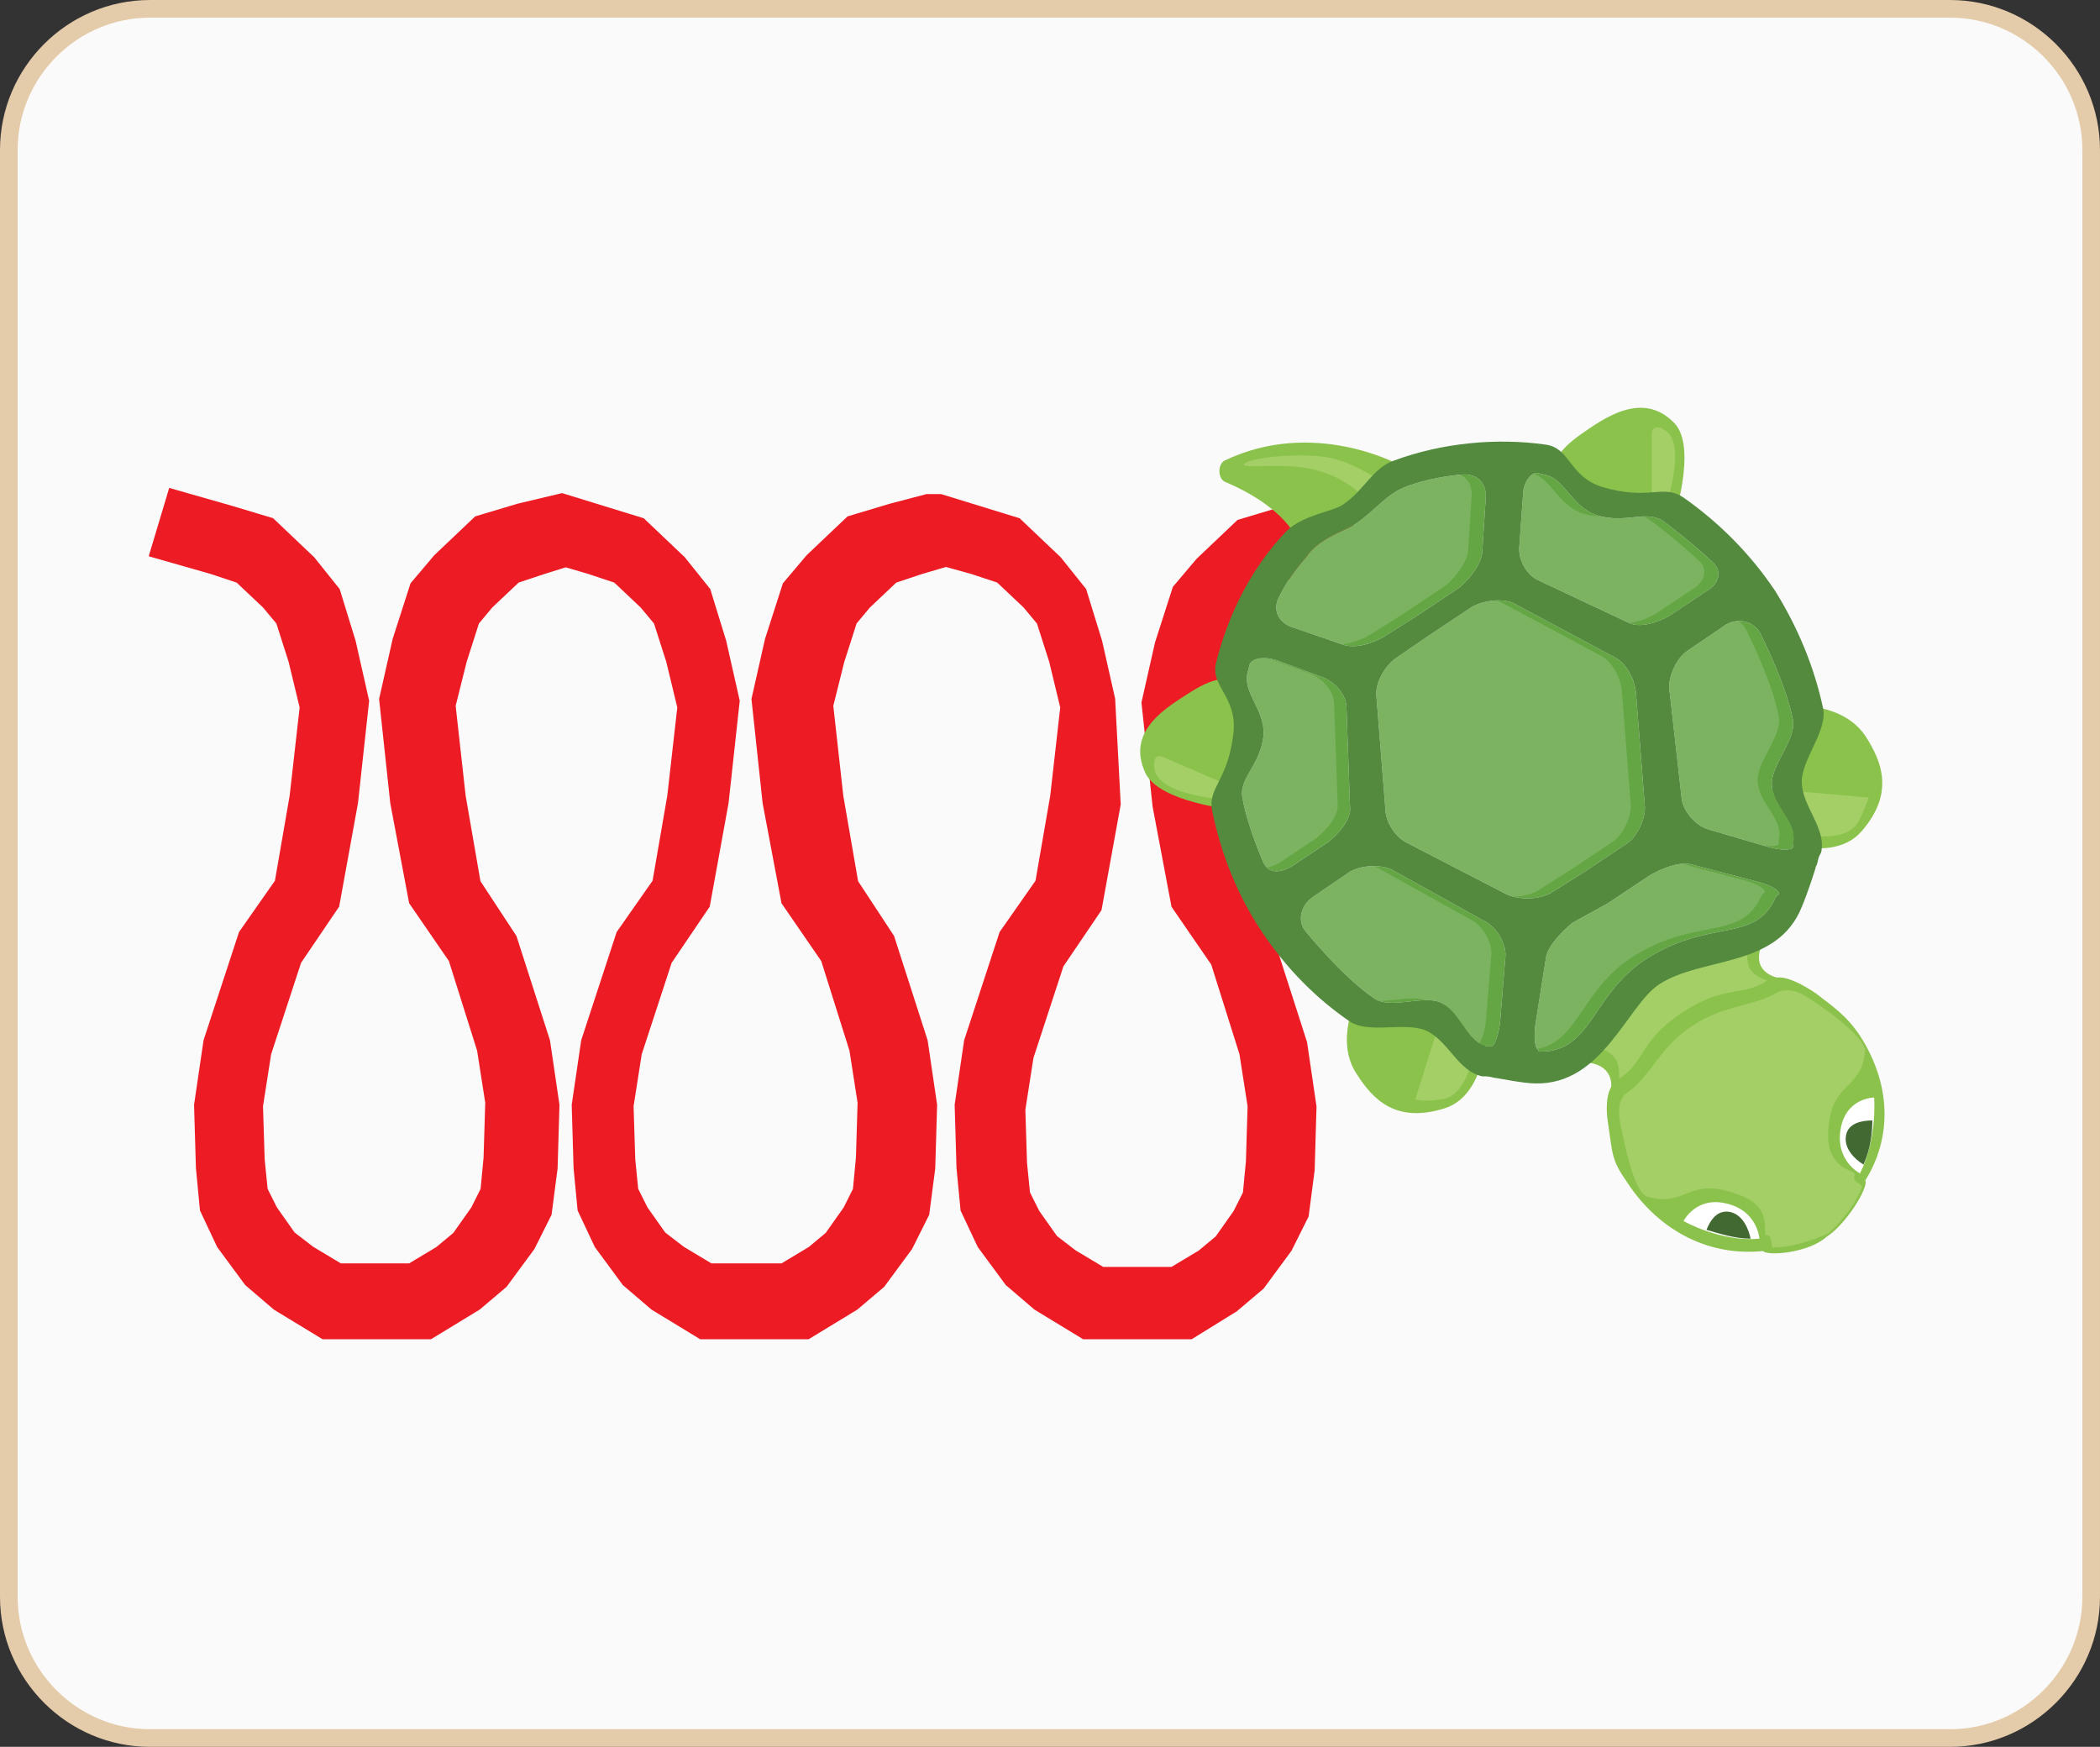 <?xml version="1.0" encoding="utf-8"?>
<!-- Generator: Adobe Illustrator 19.0.1, SVG Export Plug-In . SVG Version: 6.00 Build 0)  -->
<svg version="1.1" id="Layer_1" xmlns="http://www.w3.org/2000/svg" xmlns:xlink="http://www.w3.org/1999/xlink" x="0px" y="0px"
	 width="119px" height="99px" viewBox="0 0 119 99" enable-background="new 0 0 119 99" xml:space="preserve">
<rect x="0" y="0" width="119" height="99" fill="#333333" stroke="none"/>
<path fill="#FAFAFA" stroke="#E4CBA9" stroke-miterlimit="10" d="M8.5,98.5c-4.4,0-8-3.6-8-8v-82c0-4.4,3.6-8,8-8h102
	c4.4,0,8,3.6,8,8v82c0,4.4-3.6,8-8,8H8.5L8.5,98.5z"/>
<path fill="none" stroke="#ED1C24" stroke-width="3" stroke-miterlimit="10" d="M67.1,74.4h-5.3L59.5,73l-1.4-1.2l-1.4-1.9l-0.8-1.7
	l-0.2-2.1l-0.1-3.4l0.5-3.4l1.9-5.8l2.1-3l0.9-5.2l0.6-5.3l-0.7-2.9l-0.8-2.5l-1-1.2l-1.8-1.7l-1.8-0.6l-1.8-0.5h-0.2l-1.7,0.5
	L50,31.7l-1.8,1.7l-1,1.2l-0.8,2.5l-0.7,2.8l0.6,5.4l0.9,5.2l2.1,3.2l1.8,5.6l0.5,3.4l-0.1,3.4l-0.3,2.3L50.4,70L49,71.9L47.7,73
	l-2.3,1.4h-1.7c-0.4,0-0.7,0-1,0l0,0h-2.6L37.8,73l-1.4-1.2L35,69.9l-0.8-1.7L34,66.1l-0.1-3.4l0.5-3.4l1.9-5.8l2.1-3l0.9-5.2
	l0.6-5.3l-0.7-2.9l-0.8-2.5l-1-1.2l-1.8-1.7l-1.8-0.6l-1.7-0.5H32l-1.6,0.5l-1.8,0.6l-1.8,1.7l-1,1.2L25,37.1l-0.7,2.8l0.6,5.4
	l0.9,5.2l2.1,3.2l1.8,5.6l0.5,3.4l-0.1,3.4l-0.3,2.3L29,70l-1.4,1.9L26.3,73L24,74.4h-5.3L16.4,73L15,71.8l-1.4-1.9l-0.8-1.7
	l-0.2-2.1l-0.1-3.4l0.5-3.4l1.9-5.8l2.1-3l0.9-5.2l0.6-5.3l-0.7-2.9L17,34.6l-1-1.2l-1.8-1.7l-1.8-0.6l-2.1-0.6l0.3-1l2.1,0.6l2,0.6
	l2,1.9l1.2,1.5l0.8,2.6l0.7,3.1l-0.6,5.5l-1,5.5l-2.1,3.1l-1.8,5.5l-0.5,3.2l0.1,3.2l0.2,2l0.7,1.4l1.2,1.7l1.3,1l2,1.2h4.7l2-1.2
	l1.2-1l1.2-1.7l0.7-1.4l0.2-2.1l0.1-3.3l-0.5-3.2l-1.7-5.4l-2.2-3.2l-1-5.3L23,39.7l0.7-3.1l0.9-2.8l1.1-1.3l2-1.9l2-0.6l2.1-0.5
	l3.9,1.2l2,1.9l1.2,1.5l0.8,2.6l0.7,3.1l-0.6,5.5l-1,5.5l-2.1,3.1l-1.8,5.5l-0.5,3.2l0.1,3.2l0.2,2l0.7,1.4l1.2,1.7l1.3,1l2,1.2h2.9
	c0.2,0,0.5,0,0.5,0h1.4l2-1.2l1.2-1l1.2-1.7l0.7-1.4l0.2-2.1l0.1-3.3l-0.5-3.2l-1.7-5.4l-2.2-3.2l-1-5.3l-0.6-5.6l0.7-3.1l0.9-2.8
	l1.1-1.3l2-1.9l2-0.6l1.9-0.5h0.4l3.9,1.2l2,1.9l1.2,1.5l0.8,2.6l0.7,3.1l0.3,5.7L61,51l-2.1,3.1l-1.8,5.5l-0.5,3.2l0.1,3.2l0.2,2
	l0.7,1.4l1.2,1.7l1.3,1l2,1.2h4.7l2-1.2l1.2-1l1.2-1.7l0.7-1.4l0.2-2.1l0.1-3.3l-0.5-3.2L70,54l-2.2-3.2l-1-5.3l-0.6-5.6l0.7-3.1
	l0.9-2.8l1.1-1.3l2-1.9l2-0.6l2.2-0.6l0.3,1l-2.1,0.6l-1.8,0.6l-1.8,1.7l-1,1.2l-0.8,2.5L67.2,40l0.6,5.4l0.9,5.2l2.1,3.2l1.8,5.6
	l0.5,3.4L73,66.2l-0.3,2.3l-0.8,1.6L70.5,72l-1.3,1.1L67.1,74.4z"/>
<g id="Layer_3_2_">
	<g>
		<path fill="#8BC24C" d="M99.9,70.9L99.9,70.9c-2.9,0.3-5.8-1-7.7-3.9c-0.9-1.3-0.8-1.5-1.1-3.5c0,0-0.2-1.2,0.2-1.9l0,0l0,0
			c0,0,0.2-1.4-1.7-1.4c-1.5,0,1.9-4.2,3.6-5.6c1.9-1,7.3-2.5,6.7-1.2c-0.8,1.7,0.8,2,0.8,2l0,0c0.8-0.1,2.2,0.9,2.2,0.9
			c0.9,0.7,1.7,1.2,2.5,2.4c1.8,2.8,1.8,5.8,0.3,8.2l0,0c0.2,0.4-1.1,2.5-2.2,3.2C102.5,71,100.2,71.2,99.9,70.9L99.9,70.9z
			 M99.4,47.1c0,0,4.2,2.2,6.1,0s1.1-4,0.2-5.4c-1.3-1.9-4-1.7-4-1.7C102,43,99.4,47.1,99.4,47.1z M76.9,56.5c0,0-1.3,2.5,0,4.4
			c0.9,1.4,2.2,2.8,5,1.9c2.7-0.9,2.4-5.7,2.4-5.7S79.6,57.8,76.9,56.5z M94.8,29.6c0,0,1.4-4.2,0.1-5.6c-1.8-1.9-4-0.3-5.3,0.6
			c-2.7,1.9-0.9,2.7-0.9,2.7S92,28.4,94.8,29.6z M70.3,39.4c0,0-0.1-1.9-2.8-0.2c-1.4,0.9-3.7,2.2-2.6,4.6c0.8,1.7,5.1,2.1,5.1,2.1
			C70,43,70.3,39.4,70.3,39.4z M79.2,26.3c0,0-4.8-2.6-9.8-0.2c-0.4,0.2-0.4,1,0,1.2c3.1,1.3,3.9,2.9,3.9,2.9l3.4-0.8L79.2,26.3z"/>
		<path fill="#A3CF66" d="M100.8,56.2c0.6-0.2,1.1,0,1.6,0.3c2.6,1.7,3.2,2.6,3.3,3c-0.2,2.4-2,1.7-2.1,4.7
			c-0.1,2.2,1.7,2.1,1.5,2.4c-0.2,0.4,0.5,0.5,0.4,0.7c-0.5,1.4-1.9,2.6-1.9,2.6s-1.7,0.8-3.1,0.8c-0.2,0,0-0.7-0.4-0.7
			c-0.3,0,0.5-1.6-1.6-2.3c-2.9-1.1-2.9,0.8-5.2,0.1c-0.4-0.2-0.9-1.1-1.5-4.2c-0.1-0.6-0.1-1.2,0.3-1.6c1.4-0.9,1.9-2.6,3.7-3.8
			C97.7,56.9,99.3,57.1,100.8,56.2z M93.8,55.1c-1.9,1.1-4.9,4.1-3.4,4.3c1.8,0.2,1.2,1.9,1.4,1.7c1.4-0.9,1.1-2.1,3.5-3.7
			s3.4-0.9,4.8-1.8c0.2-0.1-1.5-0.2-1-1.9C99.5,52.3,95.6,53.9,93.8,55.1z M100.2,44.7c-0.2,1.2-0.5,1.9-0.5,1.9s4.5,1.8,5.6,0
			c0.3-0.6,0.4-0.9,0.6-1.4L100.2,44.7z M80.2,62.3c0.4,0.1,0.8,0.1,1.5,0c2-0.2,2.2-5.1,2.2-5.1s-0.8,0-2-0.3L80.2,62.3z
			 M93.6,28.6c1,0.2-0.2-0.3,0.8,0.1c0,0,1.3-3.8-0.2-4.4c-0.1-0.1-0.6-0.2-0.6,0.3L93.6,28.6z M65.9,42.9c-0.5-0.2-0.5,0.3-0.5,0.5
			c0,1.7,4,1.9,4,1.9c0-1.1,0,0.2,0.2-0.8L65.9,42.9z M75.6,26c-1.5-0.4-4.8-0.1-5.1,0.3c-0.2,0.3,2.3-0.1,3.9,0.3
			c1.9,0.4,3,1.7,3,1.7l0.9-0.9C78.4,27.3,76.8,26.3,75.6,26z"/>
		<g id="shell">
			<g>
				<path fill="#64A644" d="M81,36l2.4-1.6c0.7-0.4,1.8-0.5,2.4-0.2l5.6,3c0.7,0.3,1.2,1.2,1.3,2l0.5,6.4c0.1,0.7-0.4,1.8-1,2.2
					l-2.4,1.6l-1.9,1.2c-0.7,0.4-1.8,0.4-2.5,0.1l-5.6-2.9c-0.7-0.3-1.3-1.2-1.3-2L78,39.5c-0.1-0.7,0.4-1.7,1.1-2.2L81,36"/>
				<path fill="#64A644" d="M91.1,51.2l2.4-1.6c0.7-0.4,1.7-0.8,2.4-0.6l3.8,1c0.7,0.2,1.2,0.5,1.1,0.7c0,0-0.1,0-0.2,0.2
					c-1.2,2.6-3.7,1.1-7.4,3.5c-3,2-3,5.2-5.9,5.2c-0.2,0-0.1-0.1-0.1-0.1c-0.2,0-0.3-0.6-0.2-1.4l0.6-3.8c0.1-0.7,0.9-1.5,1.5-2
					L91.1,51.2L91.1,51.2z"/>
				<path fill="#64A644" d="M76.8,29.7c1.2-0.8,1.8-1.8,3.1-2.2c1.4-0.5,2.9-0.6,2.9-0.6c0.8-0.1,1.4,0.4,1.4,1.2L84,31.2
					c0,0.7-0.7,1.6-1.3,2.1l-2.4,1.6l-1.9,1.2c-0.7,0.4-1.7,0.7-2.4,0.4l-2.9-1c-0.7-0.3-1-1-0.6-1.7c0,0,0.5-1.1,1.5-2.2
					C74.7,30.5,76.2,30.1,76.8,29.7z"/>
				<path fill="#64A644" d="M85,58c-0.1,0.7-0.3,1.3-0.5,1.3c0,0,0,0-0.2,0c-1.2-0.2-1.5-2-2.7-2.5c-1-0.4-2.8,0.4-3.7-0.2
					c-1.8-1.2-3.9-3.8-3.9-3.8c-0.5-0.6-0.3-1.4,0.3-1.9l2.2-1.5c0.7-0.4,1.8-0.4,2.4-0.1l5.4,3c0.6,0.4,1.1,1.3,1,2L85,58z"/>
				<path fill="#64A644" d="M96.8,47c-0.7-0.2-1.4-1-1.5-1.7l-0.7-6.2c-0.1-0.7,0.4-1.8,1-2.2l2.2-1.5c0.7-0.4,1.5-0.2,1.9,0.4
					c0,0,1.5,2.9,1.9,5c0.2,1.1-1.2,2.5-1.2,3.6c0,1.3,1.5,2.2,1.2,3.4c0,0.2,0,0.2,0,0.2c0,0.2-0.7,0.2-1.4,0L96.8,47z"/>
				<path fill="#64A644" d="M87.2,32.9c-0.7-0.3-1.2-1.2-1.1-2l0.2-2.8c0-0.7,0.4-1.3,0.8-1.3c0,0,0,0,0.4,0.1
					c1.2,0.2,1.5,1.8,3,2.3c1.6,0.5,2.7-0.3,3.7,0.3c1.4,1,2.9,2.4,2.9,2.4c0.5,0.5,0.3,1.2-0.4,1.6l-2.1,1.4
					c-0.7,0.4-1.7,0.7-2.3,0.4L87.2,32.9z"/>
				<path fill="#64A644" d="M76.5,45.7c0.1,0.7-0.6,1.5-1.2,2l-2.1,1.4c-0.7,0.4-1.3,0.4-1.6-0.2c0,0-0.9-2-1.2-3.7
					c-0.2-1.1,1-1.8,1.2-3.5c0.1-1.5-1.2-2.4-0.9-3.6c0.1-0.4,0.1-0.4,0.1-0.4c0.1-0.4,0.8-0.5,1.5-0.3l2.7,1c0.7,0.3,1.3,1,1.3,1.7
					L76.5,45.7z"/>
			</g>
			<g opacity="0.15">
				<path fill="#FFFFFF" d="M80.2,35.9l2.4-1.6c0.7-0.4,1.8-0.5,2.4-0.2l5.6,3c0.7,0.3,1.2,1.2,1.3,2l0.5,6.4c0.1,0.7-0.4,1.8-1,2.2
					L89,49.3l-1.9,1.2c-0.7,0.4-1.8,0.4-2.5,0.1L79,47.7c-0.7-0.3-1.3-1.2-1.3-2l-0.5-6.4c-0.1-0.7,0.4-1.7,1.1-2.2L80.2,35.9"/>
				<path fill="#FFFFFF" d="M90.3,51.1l2.4-1.6c0.7-0.4,1.7-0.8,2.4-0.6l3.8,1c0.7,0.2,1.2,0.5,1.1,0.7c0,0-0.1,0-0.2,0.2
					c-1.2,2.6-3.7,1.1-7.4,3.5c-3,2-3,5.2-5.9,5.2c-0.2,0-0.1-0.1-0.1-0.1c-0.2,0-0.3-0.6-0.2-1.4l0.6-3.8c0.1-0.7,0.9-1.5,1.5-2
					L90.3,51.1L90.3,51.1z"/>
				<path fill="#FFFFFF" d="M76,29.6c1.2-0.8,1.8-1.8,3.1-2.2c1.4-0.5,2.9-0.6,2.9-0.6c0.8-0.1,1.4,0.4,1.4,1.2l-0.2,3.1
					c0,0.7-0.7,1.6-1.3,2.1l-2.4,1.6L77.6,36c-0.7,0.4-1.7,0.7-2.4,0.4l-2.9-1c-0.7-0.3-1-1-0.6-1.7c0,0,0.5-1.1,1.5-2.2
					C74,30.4,75.4,30,76,29.6z"/>
				<path fill="#FFFFFF" d="M84.2,57.9c-0.1,0.7-0.3,1.3-0.5,1.3c0,0,0,0-0.2,0c-1.2-0.2-1.5-2-2.7-2.5c-1-0.4-2.8,0.4-3.7-0.2
					c-1.8-1.2-3.9-3.8-3.9-3.8c-0.5-0.6-0.3-1.4,0.3-1.9l2.2-1.5c0.7-0.4,1.8-0.4,2.4-0.1l5.4,3c0.6,0.4,1.1,1.3,1,2L84.2,57.9z"/>
				<path fill="#FFFFFF" d="M96,46.8c-0.7-0.2-1.4-1-1.5-1.7l-0.7-6.2c-0.1-0.7,0.4-1.8,1-2.2l2.2-1.5c0.7-0.4,1.5-0.2,1.9,0.4
					c0,0,1.5,2.9,1.9,5c0.2,1.1-1.2,2.5-1.2,3.6c0,1.3,1.5,2.2,1.2,3.4c0,0.2,0,0.2,0,0.2c0,0.2-0.7,0.2-1.4,0L96,46.8z"/>
				<path fill="#FFFFFF" d="M86.4,32.8c-0.7-0.3-1.2-1.2-1.1-2l0.2-2.8c0-0.7,0.4-1.3,0.8-1.3c0,0,0,0,0.4,0.1
					c1.2,0.2,1.5,1.8,3,2.3c1.6,0.5,2.7-0.3,3.7,0.3c1.4,1,2.9,2.4,2.9,2.4c0.5,0.5,0.3,1.2-0.4,1.6l-2.1,1.4
					c-0.7,0.4-1.7,0.7-2.3,0.4L86.4,32.8z"/>
				<path fill="#FFFFFF" d="M75.8,45.5c0.1,0.7-0.6,1.5-1.2,2l-2.1,1.4c-0.7,0.4-1.3,0.4-1.6-0.2c0,0-0.9-2-1.2-3.7
					c-0.2-1.1,1-1.8,1.2-3.5c0.1-1.5-1.2-2.4-0.9-3.6c0.1-0.4,0.1-0.4,0.1-0.4c0.1-0.4,0.8-0.5,1.5-0.3l2.7,1c0.7,0.3,1.3,1,1.3,1.7
					L75.8,45.5z"/>
			</g>
			<path fill="#538A3E" d="M76.1,28.6c-0.6,0.4-2.3,0.6-3.2,1.5c-2,2.1-3.3,4.7-4,7.5c-0.3,1.3,1.2,1.9,1,3.9
				c-0.3,2.8-1.5,3.1-1.2,4.5c0.5,2.4,1.4,4.7,2.8,6.8c1.4,2.1,3.1,3.8,5,5.1c1.1,0.7,3.1,0,4.3,0.5c1.3,0.6,1.8,2.3,3.2,2.6
				c0.2,0,0.2,0,0.2,0c0.2,0,0.5,0.1,0.6,0.1s1.5,0.3,2.2,0.3c3.8,0.1,5.2-4.4,7-5.6c2.4-1.6,6.7-0.9,8.1-4.4
				c0.3-0.7,0.8-2.2,0.8-2.3c0.1-0.1,0.1-0.4,0.2-0.6c0,0,0,0,0.1-0.2c0.3-1.4-1.1-2.6-1.1-4c0-1.3,1.5-2.9,1.2-4.2
				c-0.5-2.3-1.4-4.5-2.7-6.6c-1.4-2.1-3.2-3.9-5.2-5.3c-1.2-0.8-1.9,0.2-4.6-0.6c-1.9-0.6-1.8-2.2-3.2-2.4
				c-2.8-0.4-5.9-0.1-8.6,0.9C77.8,26.5,77.3,27.8,76.1,28.6z M81,36l2.4-1.6c0.7-0.4,1.8-0.5,2.4-0.2l5.6,3c0.7,0.3,1.2,1.2,1.3,2
				l0.5,6.4c0.1,0.7-0.4,1.8-1,2.2l-2.4,1.6l-1.9,1.2c-0.7,0.4-1.8,0.4-2.5,0.1l-5.6-2.9c-0.7-0.3-1.3-1.2-1.3-2L78,39.5
				c-0.1-0.7,0.4-1.7,1.1-2.2L81,36 M91.1,51.2l2.4-1.6c0.7-0.4,1.7-0.8,2.4-0.6l3.8,1c0.7,0.2,1.2,0.5,1.1,0.7c0,0-0.1,0-0.2,0.2
				c-1.2,2.6-3.7,1.1-7.4,3.5c-3,2-3,5.2-5.9,5.2c-0.2,0-0.1-0.1-0.1-0.1c-0.2,0-0.3-0.6-0.2-1.4l0.6-3.8c0.1-0.7,0.9-1.5,1.5-2
				L91.1,51.2L91.1,51.2z M76.8,29.7c1.2-0.8,1.8-1.8,3.1-2.2c1.4-0.5,2.9-0.6,2.9-0.6c0.8-0.1,1.4,0.4,1.4,1.2L84,31.2
				c0,0.7-0.7,1.6-1.3,2.1l-2.4,1.6l-1.9,1.2c-0.7,0.4-1.7,0.7-2.4,0.4l-2.9-1c-0.7-0.3-1-1-0.6-1.7c0,0,0.5-1.1,1.5-2.2
				C74.7,30.5,76.2,30.1,76.8,29.7z M85,58c-0.1,0.7-0.3,1.3-0.5,1.3c0,0,0,0-0.2,0c-1.2-0.2-1.5-2-2.7-2.5c-1-0.4-2.8,0.4-3.7-0.2
				c-1.8-1.2-3.9-3.8-3.9-3.8c-0.5-0.6-0.3-1.4,0.3-1.9l2.2-1.5c0.7-0.4,1.8-0.4,2.4-0.1l5.4,3c0.6,0.4,1.1,1.3,1,2L85,58z M96.8,47
				c-0.7-0.2-1.4-1-1.5-1.7l-0.7-6.2c-0.1-0.7,0.4-1.8,1-2.2l2.2-1.5c0.7-0.4,1.5-0.2,1.9,0.4c0,0,1.5,2.9,1.9,5
				c0.2,1.1-1.2,2.5-1.2,3.6c0,1.3,1.5,2.2,1.2,3.4c0,0.2,0,0.2,0,0.2c0,0.2-0.7,0.2-1.4,0L96.8,47z M87.2,32.9
				c-0.7-0.3-1.2-1.2-1.1-2l0.2-2.8c0-0.7,0.4-1.3,0.8-1.3c0,0,0,0,0.4,0.1c1.2,0.2,1.5,1.8,3,2.3c1.6,0.5,2.7-0.3,3.7,0.3
				c1.4,1,2.9,2.4,2.9,2.4c0.5,0.5,0.3,1.2-0.4,1.6l-2.1,1.4c-0.7,0.4-1.7,0.7-2.3,0.4L87.2,32.9z M76.5,45.7c0.1,0.7-0.6,1.5-1.2,2
				l-2.1,1.4c-0.7,0.4-1.3,0.4-1.6-0.2c0,0-0.9-2-1.2-3.7c-0.2-1.1,1-1.8,1.2-3.5c0.1-1.5-1.2-2.4-0.9-3.6c0.1-0.4,0.1-0.4,0.1-0.4
				c0.1-0.4,0.8-0.5,1.5-0.3l2.7,1c0.7,0.3,1.3,1,1.3,1.7L76.5,45.7z"/>
		</g>
		<g id="eyes">
			<path id="eye_6_" fill="#FFFFFF" d="M99.7,70.2c0,0-0.1-1.6-1.9-2c-1.7-0.4-2.4,1-2.4,1S97.5,70.4,99.7,70.2z"/>
			<path id="eye_7_" fill="#FFFFFF" d="M105.4,66.5c0,0-1.4-0.7-1.1-2.5s1.9-1.8,1.9-1.8S106.4,64.5,105.4,66.5z"/>
			<path fill="#426932" d="M104.6,64.4c-0.1,0.7,0.5,1.3,1,1.6c0.4-0.9,0.5-1.8,0.5-2.5C105.6,63.5,104.7,63.6,104.6,64.4z"/>
			<path fill="#426932" d="M98.1,68.7c0.7,0.2,1,1,1.1,1.5c-0.9,0-1.8-0.3-2.5-0.5C96.9,69.2,97.3,68.5,98.1,68.7z"/>
		</g>
	</g>
</g>
</svg>
